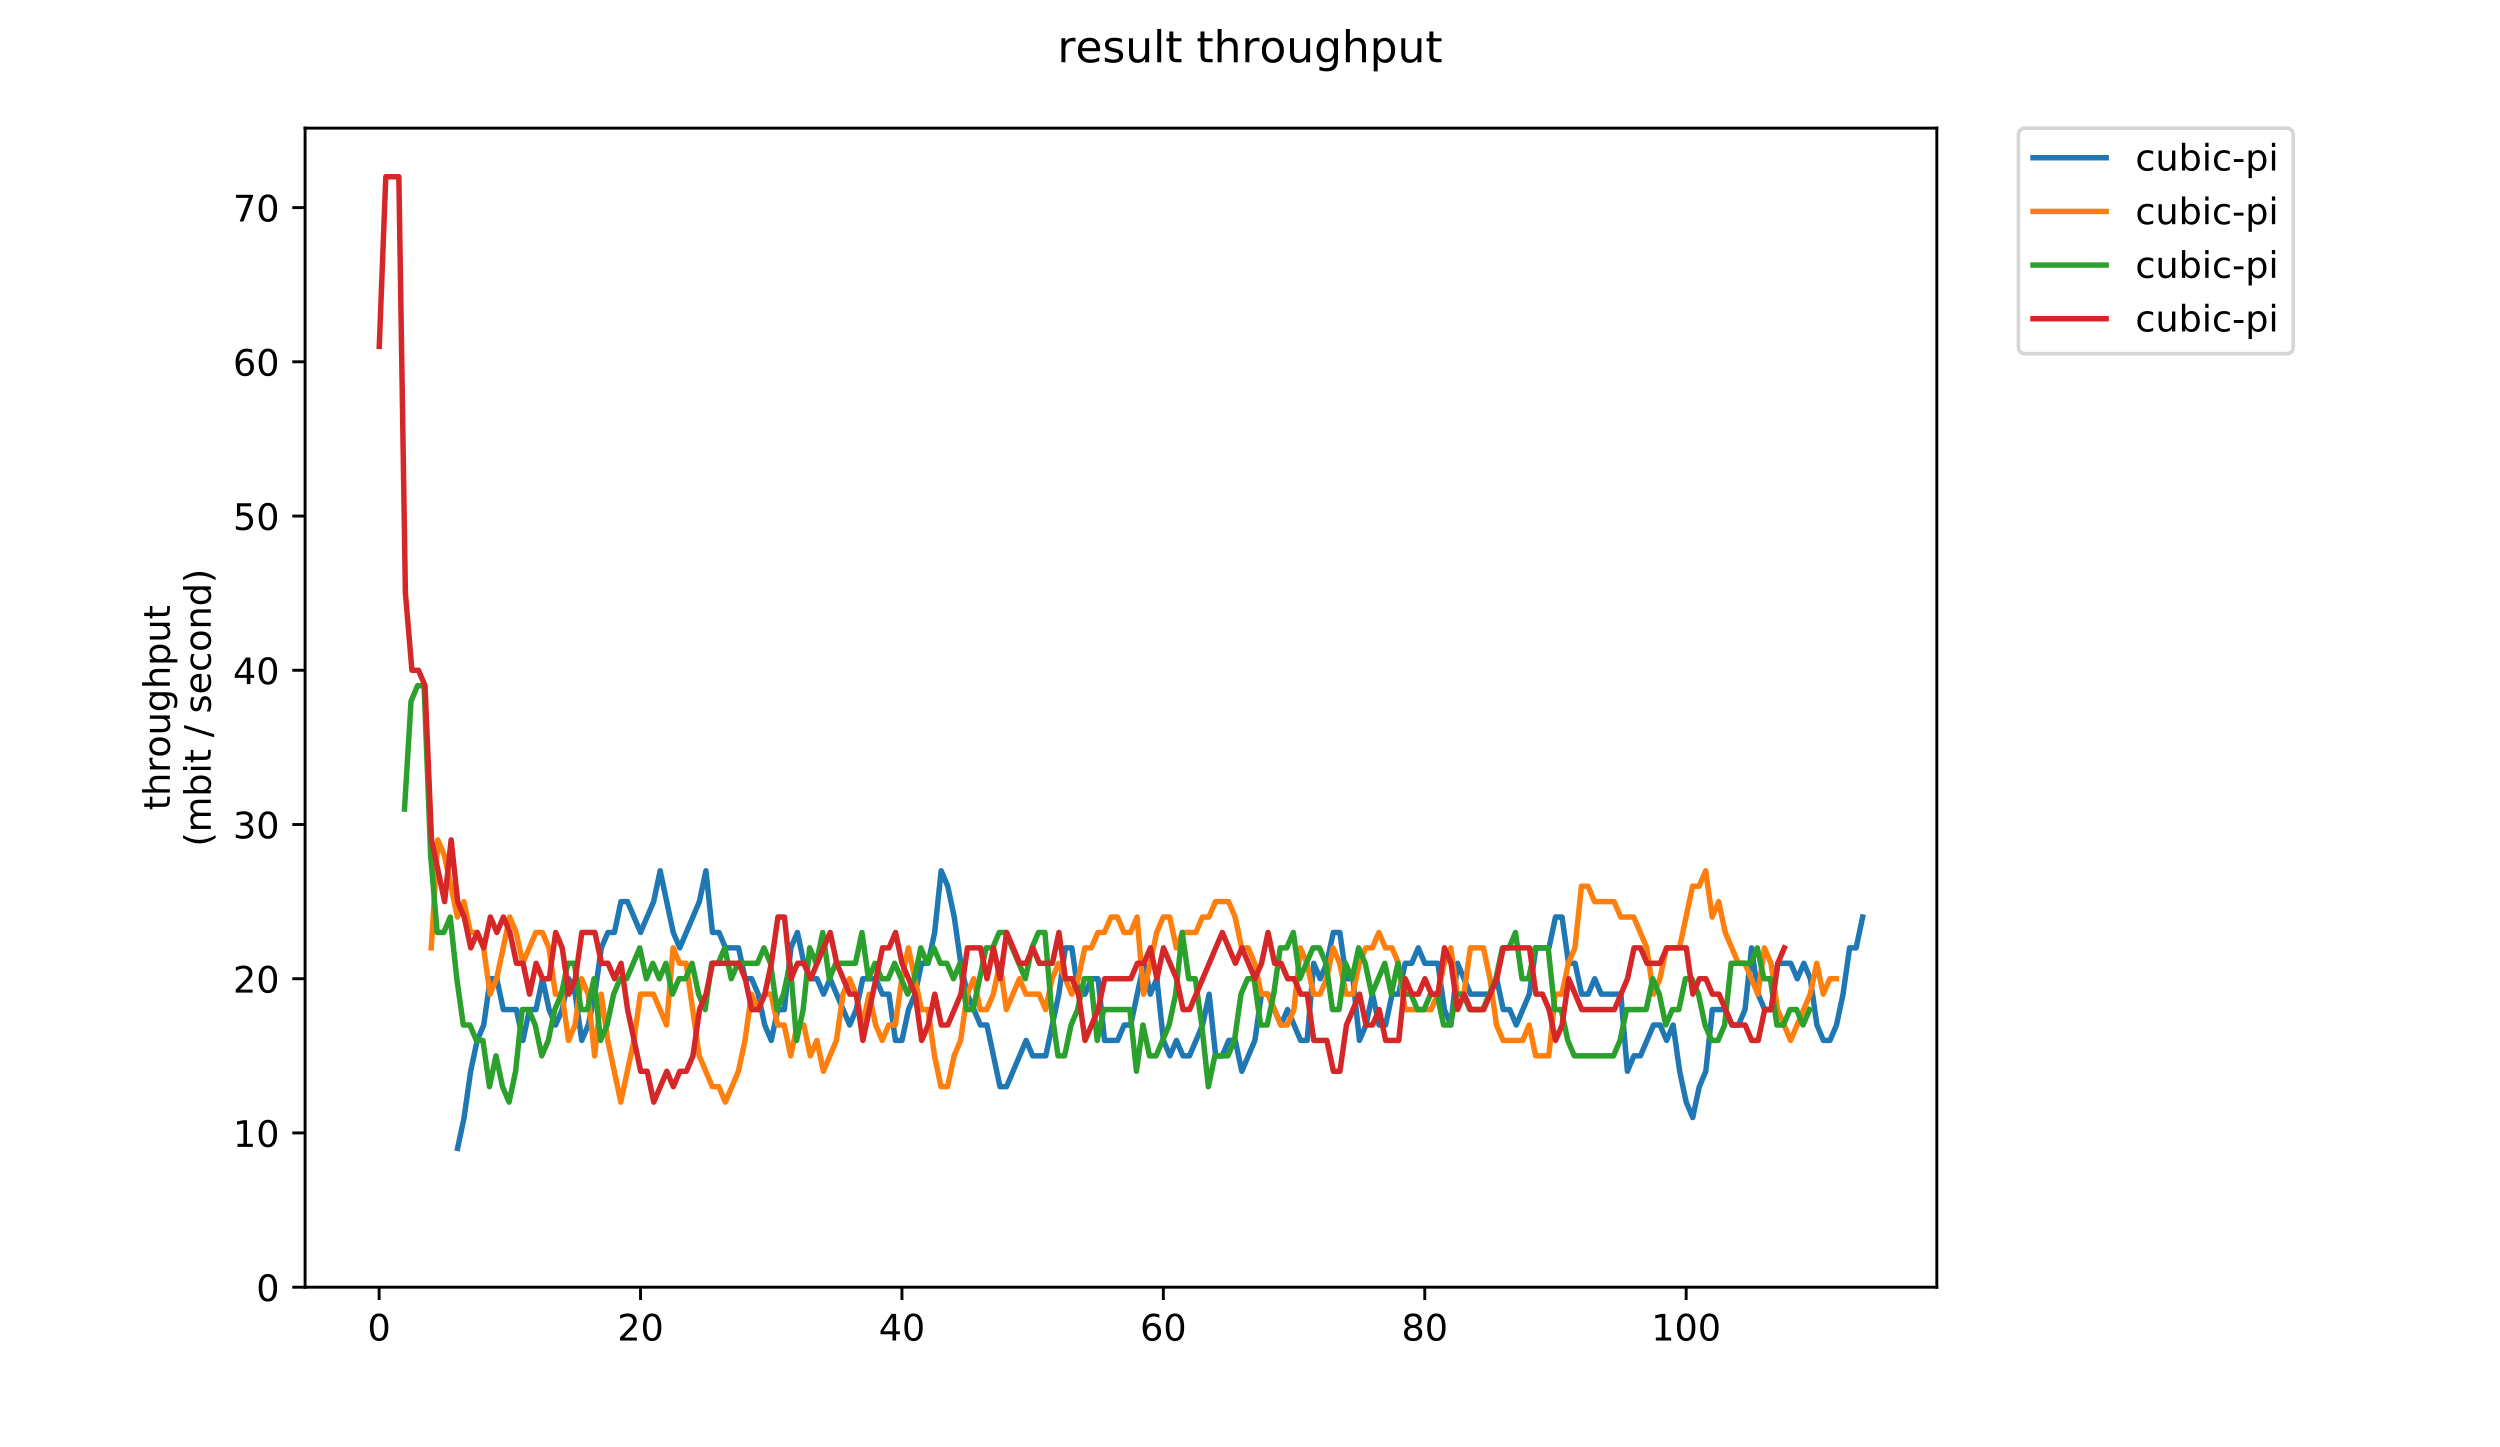 <?xml version="1.0" encoding="utf-8" standalone="no"?>
<!DOCTYPE svg PUBLIC "-//W3C//DTD SVG 1.1//EN"
  "http://www.w3.org/Graphics/SVG/1.1/DTD/svg11.dtd">
<!-- Created with matplotlib (https://matplotlib.org/) -->
<svg height="396pt" version="1.1" viewBox="0 0 684 396" width="684pt" xmlns="http://www.w3.org/2000/svg" xmlns:xlink="http://www.w3.org/1999/xlink">
 <defs>
  <style type="text/css">
*{stroke-linecap:butt;stroke-linejoin:round;}
  </style>
 </defs>
 <g id="figure_1">
  <g id="patch_1">
   <path d="M 0 396 
L 684 396 
L 684 0 
L 0 0 
z
" style="fill:#ffffff;"/>
  </g>
  <g id="axes_1">
   <g id="patch_2">
    <path d="M 83.472 352.174 
L 529.913 352.174 
L 529.913 35.062 
L 83.472 35.062 
z
" style="fill:#ffffff;"/>
   </g>
   <g id="matplotlib.axis_1">
    <g id="xtick_1">
     <g id="line2d_1">
      <defs>
       <path d="M 0 0 
L 0 3.5 
" id="mfd01fc2d17" style="stroke:#000000;stroke-width:0.8;"/>
      </defs>
      <g>
       <use style="stroke:#000000;stroke-width:0.8;" x="103.729" xlink:href="#mfd01fc2d17" y="352.174"/>
      </g>
     </g>
     <g id="text_1">
      <!-- 0 -->
      <defs>
       <path d="M 31.781 66.406 
Q 24.172 66.406 20.328 58.906 
Q 16.5 51.422 16.5 36.375 
Q 16.5 21.391 20.328 13.891 
Q 24.172 6.391 31.781 6.391 
Q 39.453 6.391 43.281 13.891 
Q 47.125 21.391 47.125 36.375 
Q 47.125 51.422 43.281 58.906 
Q 39.453 66.406 31.781 66.406 
z
M 31.781 74.219 
Q 44.047 74.219 50.516 64.516 
Q 56.984 54.828 56.984 36.375 
Q 56.984 17.969 50.516 8.266 
Q 44.047 -1.422 31.781 -1.422 
Q 19.531 -1.422 13.062 8.266 
Q 6.594 17.969 6.594 36.375 
Q 6.594 54.828 13.062 64.516 
Q 19.531 74.219 31.781 74.219 
z
" id="DejaVuSans-48"/>
      </defs>
      <g transform="translate(100.548 366.773)scale(0.1 -0.1)">
       <use xlink:href="#DejaVuSans-48"/>
      </g>
     </g>
    </g>
    <g id="xtick_2">
     <g id="line2d_2">
      <g>
       <use style="stroke:#000000;stroke-width:0.8;" x="175.251" xlink:href="#mfd01fc2d17" y="352.174"/>
      </g>
     </g>
     <g id="text_2">
      <!-- 20 -->
      <defs>
       <path d="M 19.188 8.297 
L 53.609 8.297 
L 53.609 0 
L 7.328 0 
L 7.328 8.297 
Q 12.938 14.109 22.625 23.891 
Q 32.328 33.688 34.812 36.531 
Q 39.547 41.844 41.422 45.531 
Q 43.312 49.219 43.312 52.781 
Q 43.312 58.594 39.234 62.25 
Q 35.156 65.922 28.609 65.922 
Q 23.969 65.922 18.812 64.312 
Q 13.672 62.703 7.812 59.422 
L 7.812 69.391 
Q 13.766 71.781 18.938 73 
Q 24.125 74.219 28.422 74.219 
Q 39.75 74.219 46.484 68.547 
Q 53.219 62.891 53.219 53.422 
Q 53.219 48.922 51.531 44.891 
Q 49.859 40.875 45.406 35.406 
Q 44.188 33.984 37.641 27.219 
Q 31.109 20.453 19.188 8.297 
z
" id="DejaVuSans-50"/>
      </defs>
      <g transform="translate(168.888 366.773)scale(0.1 -0.1)">
       <use xlink:href="#DejaVuSans-50"/>
       <use x="63.623" xlink:href="#DejaVuSans-48"/>
      </g>
     </g>
    </g>
    <g id="xtick_3">
     <g id="line2d_3">
      <g>
       <use style="stroke:#000000;stroke-width:0.8;" x="246.772" xlink:href="#mfd01fc2d17" y="352.174"/>
      </g>
     </g>
     <g id="text_3">
      <!-- 40 -->
      <defs>
       <path d="M 37.797 64.312 
L 12.891 25.391 
L 37.797 25.391 
z
M 35.203 72.906 
L 47.609 72.906 
L 47.609 25.391 
L 58.016 25.391 
L 58.016 17.188 
L 47.609 17.188 
L 47.609 0 
L 37.797 0 
L 37.797 17.188 
L 4.891 17.188 
L 4.891 26.703 
z
" id="DejaVuSans-52"/>
      </defs>
      <g transform="translate(240.41 366.773)scale(0.1 -0.1)">
       <use xlink:href="#DejaVuSans-52"/>
       <use x="63.623" xlink:href="#DejaVuSans-48"/>
      </g>
     </g>
    </g>
    <g id="xtick_4">
     <g id="line2d_4">
      <g>
       <use style="stroke:#000000;stroke-width:0.8;" x="318.293" xlink:href="#mfd01fc2d17" y="352.174"/>
      </g>
     </g>
     <g id="text_4">
      <!-- 60 -->
      <defs>
       <path d="M 33.016 40.375 
Q 26.375 40.375 22.484 35.828 
Q 18.609 31.297 18.609 23.391 
Q 18.609 15.531 22.484 10.953 
Q 26.375 6.391 33.016 6.391 
Q 39.656 6.391 43.531 10.953 
Q 47.406 15.531 47.406 23.391 
Q 47.406 31.297 43.531 35.828 
Q 39.656 40.375 33.016 40.375 
z
M 52.594 71.297 
L 52.594 62.312 
Q 48.875 64.062 45.094 64.984 
Q 41.312 65.922 37.594 65.922 
Q 27.828 65.922 22.672 59.328 
Q 17.531 52.734 16.797 39.406 
Q 19.672 43.656 24.016 45.922 
Q 28.375 48.188 33.594 48.188 
Q 44.578 48.188 50.953 41.516 
Q 57.328 34.859 57.328 23.391 
Q 57.328 12.156 50.688 5.359 
Q 44.047 -1.422 33.016 -1.422 
Q 20.359 -1.422 13.672 8.266 
Q 6.984 17.969 6.984 36.375 
Q 6.984 53.656 15.188 63.938 
Q 23.391 74.219 37.203 74.219 
Q 40.922 74.219 44.703 73.484 
Q 48.484 72.75 52.594 71.297 
z
" id="DejaVuSans-54"/>
      </defs>
      <g transform="translate(311.931 366.773)scale(0.1 -0.1)">
       <use xlink:href="#DejaVuSans-54"/>
       <use x="63.623" xlink:href="#DejaVuSans-48"/>
      </g>
     </g>
    </g>
    <g id="xtick_5">
     <g id="line2d_5">
      <g>
       <use style="stroke:#000000;stroke-width:0.8;" x="389.815" xlink:href="#mfd01fc2d17" y="352.174"/>
      </g>
     </g>
     <g id="text_5">
      <!-- 80 -->
      <defs>
       <path d="M 31.781 34.625 
Q 24.75 34.625 20.719 30.859 
Q 16.703 27.094 16.703 20.516 
Q 16.703 13.922 20.719 10.156 
Q 24.75 6.391 31.781 6.391 
Q 38.812 6.391 42.859 10.172 
Q 46.922 13.969 46.922 20.516 
Q 46.922 27.094 42.891 30.859 
Q 38.875 34.625 31.781 34.625 
z
M 21.922 38.812 
Q 15.578 40.375 12.031 44.719 
Q 8.5 49.078 8.5 55.328 
Q 8.5 64.062 14.719 69.141 
Q 20.953 74.219 31.781 74.219 
Q 42.672 74.219 48.875 69.141 
Q 55.078 64.062 55.078 55.328 
Q 55.078 49.078 51.531 44.719 
Q 48 40.375 41.703 38.812 
Q 48.828 37.156 52.797 32.312 
Q 56.781 27.484 56.781 20.516 
Q 56.781 9.906 50.312 4.234 
Q 43.844 -1.422 31.781 -1.422 
Q 19.734 -1.422 13.25 4.234 
Q 6.781 9.906 6.781 20.516 
Q 6.781 27.484 10.781 32.312 
Q 14.797 37.156 21.922 38.812 
z
M 18.312 54.391 
Q 18.312 48.734 21.844 45.562 
Q 25.391 42.391 31.781 42.391 
Q 38.141 42.391 41.719 45.562 
Q 45.312 48.734 45.312 54.391 
Q 45.312 60.062 41.719 63.234 
Q 38.141 66.406 31.781 66.406 
Q 25.391 66.406 21.844 63.234 
Q 18.312 60.062 18.312 54.391 
z
" id="DejaVuSans-56"/>
      </defs>
      <g transform="translate(383.452 366.773)scale(0.1 -0.1)">
       <use xlink:href="#DejaVuSans-56"/>
       <use x="63.623" xlink:href="#DejaVuSans-48"/>
      </g>
     </g>
    </g>
    <g id="xtick_6">
     <g id="line2d_6">
      <g>
       <use style="stroke:#000000;stroke-width:0.8;" x="461.336" xlink:href="#mfd01fc2d17" y="352.174"/>
      </g>
     </g>
     <g id="text_6">
      <!-- 100 -->
      <defs>
       <path d="M 12.406 8.297 
L 28.516 8.297 
L 28.516 63.922 
L 10.984 60.406 
L 10.984 69.391 
L 28.422 72.906 
L 38.281 72.906 
L 38.281 8.297 
L 54.391 8.297 
L 54.391 0 
L 12.406 0 
z
" id="DejaVuSans-49"/>
      </defs>
      <g transform="translate(451.792 366.773)scale(0.1 -0.1)">
       <use xlink:href="#DejaVuSans-49"/>
       <use x="63.623" xlink:href="#DejaVuSans-48"/>
       <use x="127.246" xlink:href="#DejaVuSans-48"/>
      </g>
     </g>
    </g>
   </g>
   <g id="matplotlib.axis_2">
    <g id="ytick_1">
     <g id="line2d_7">
      <defs>
       <path d="M 0 0 
L -3.5 0 
" id="mf6d70a4dac" style="stroke:#000000;stroke-width:0.8;"/>
      </defs>
      <g>
       <use style="stroke:#000000;stroke-width:0.8;" x="83.472" xlink:href="#mf6d70a4dac" y="352.174"/>
      </g>
     </g>
     <g id="text_7">
      <!-- 0 -->
      <g transform="translate(70.11 355.973)scale(0.1 -0.1)">
       <use xlink:href="#DejaVuSans-48"/>
      </g>
     </g>
    </g>
    <g id="ytick_2">
     <g id="line2d_8">
      <g>
       <use style="stroke:#000000;stroke-width:0.8;" x="83.472" xlink:href="#mf6d70a4dac" y="309.977"/>
      </g>
     </g>
     <g id="text_8">
      <!-- 10 -->
      <g transform="translate(63.747 313.776)scale(0.1 -0.1)">
       <use xlink:href="#DejaVuSans-49"/>
       <use x="63.623" xlink:href="#DejaVuSans-48"/>
      </g>
     </g>
    </g>
    <g id="ytick_3">
     <g id="line2d_9">
      <g>
       <use style="stroke:#000000;stroke-width:0.8;" x="83.472" xlink:href="#mf6d70a4dac" y="267.78"/>
      </g>
     </g>
     <g id="text_9">
      <!-- 20 -->
      <g transform="translate(63.747 271.579)scale(0.1 -0.1)">
       <use xlink:href="#DejaVuSans-50"/>
       <use x="63.623" xlink:href="#DejaVuSans-48"/>
      </g>
     </g>
    </g>
    <g id="ytick_4">
     <g id="line2d_10">
      <g>
       <use style="stroke:#000000;stroke-width:0.8;" x="83.472" xlink:href="#mf6d70a4dac" y="225.583"/>
      </g>
     </g>
     <g id="text_10">
      <!-- 30 -->
      <defs>
       <path d="M 40.578 39.312 
Q 47.656 37.797 51.625 33 
Q 55.609 28.219 55.609 21.188 
Q 55.609 10.406 48.188 4.484 
Q 40.766 -1.422 27.094 -1.422 
Q 22.516 -1.422 17.656 -0.516 
Q 12.797 0.391 7.625 2.203 
L 7.625 11.719 
Q 11.719 9.328 16.594 8.109 
Q 21.484 6.891 26.812 6.891 
Q 36.078 6.891 40.938 10.547 
Q 45.797 14.203 45.797 21.188 
Q 45.797 27.641 41.281 31.266 
Q 36.766 34.906 28.719 34.906 
L 20.219 34.906 
L 20.219 43.016 
L 29.109 43.016 
Q 36.375 43.016 40.234 45.922 
Q 44.094 48.828 44.094 54.297 
Q 44.094 59.906 40.109 62.906 
Q 36.141 65.922 28.719 65.922 
Q 24.656 65.922 20.016 65.031 
Q 15.375 64.156 9.812 62.312 
L 9.812 71.094 
Q 15.438 72.656 20.344 73.438 
Q 25.25 74.219 29.594 74.219 
Q 40.828 74.219 47.359 69.109 
Q 53.906 64.016 53.906 55.328 
Q 53.906 49.266 50.438 45.094 
Q 46.969 40.922 40.578 39.312 
z
" id="DejaVuSans-51"/>
      </defs>
      <g transform="translate(63.747 229.382)scale(0.1 -0.1)">
       <use xlink:href="#DejaVuSans-51"/>
       <use x="63.623" xlink:href="#DejaVuSans-48"/>
      </g>
     </g>
    </g>
    <g id="ytick_5">
     <g id="line2d_11">
      <g>
       <use style="stroke:#000000;stroke-width:0.8;" x="83.472" xlink:href="#mf6d70a4dac" y="183.386"/>
      </g>
     </g>
     <g id="text_11">
      <!-- 40 -->
      <g transform="translate(63.747 187.185)scale(0.1 -0.1)">
       <use xlink:href="#DejaVuSans-52"/>
       <use x="63.623" xlink:href="#DejaVuSans-48"/>
      </g>
     </g>
    </g>
    <g id="ytick_6">
     <g id="line2d_12">
      <g>
       <use style="stroke:#000000;stroke-width:0.8;" x="83.472" xlink:href="#mf6d70a4dac" y="141.188"/>
      </g>
     </g>
     <g id="text_12">
      <!-- 50 -->
      <defs>
       <path d="M 10.797 72.906 
L 49.516 72.906 
L 49.516 64.594 
L 19.828 64.594 
L 19.828 46.734 
Q 21.969 47.469 24.109 47.828 
Q 26.266 48.188 28.422 48.188 
Q 40.625 48.188 47.75 41.5 
Q 54.891 34.812 54.891 23.391 
Q 54.891 11.625 47.562 5.094 
Q 40.234 -1.422 26.906 -1.422 
Q 22.312 -1.422 17.547 -0.641 
Q 12.797 0.141 7.719 1.703 
L 7.719 11.625 
Q 12.109 9.234 16.797 8.062 
Q 21.484 6.891 26.703 6.891 
Q 35.156 6.891 40.078 11.328 
Q 45.016 15.766 45.016 23.391 
Q 45.016 31 40.078 35.438 
Q 35.156 39.891 26.703 39.891 
Q 22.75 39.891 18.812 39.016 
Q 14.891 38.141 10.797 36.281 
z
" id="DejaVuSans-53"/>
      </defs>
      <g transform="translate(63.747 144.988)scale(0.1 -0.1)">
       <use xlink:href="#DejaVuSans-53"/>
       <use x="63.623" xlink:href="#DejaVuSans-48"/>
      </g>
     </g>
    </g>
    <g id="ytick_7">
     <g id="line2d_13">
      <g>
       <use style="stroke:#000000;stroke-width:0.8;" x="83.472" xlink:href="#mf6d70a4dac" y="98.991"/>
      </g>
     </g>
     <g id="text_13">
      <!-- 60 -->
      <g transform="translate(63.747 102.79)scale(0.1 -0.1)">
       <use xlink:href="#DejaVuSans-54"/>
       <use x="63.623" xlink:href="#DejaVuSans-48"/>
      </g>
     </g>
    </g>
    <g id="ytick_8">
     <g id="line2d_14">
      <g>
       <use style="stroke:#000000;stroke-width:0.8;" x="83.472" xlink:href="#mf6d70a4dac" y="56.794"/>
      </g>
     </g>
     <g id="text_14">
      <!-- 70 -->
      <defs>
       <path d="M 8.203 72.906 
L 55.078 72.906 
L 55.078 68.703 
L 28.609 0 
L 18.312 0 
L 43.219 64.594 
L 8.203 64.594 
z
" id="DejaVuSans-55"/>
      </defs>
      <g transform="translate(63.747 60.593)scale(0.1 -0.1)">
       <use xlink:href="#DejaVuSans-55"/>
       <use x="63.623" xlink:href="#DejaVuSans-48"/>
      </g>
     </g>
    </g>
    <g id="text_15">
     <!-- throughput -->
     <defs>
      <path d="M 18.312 70.219 
L 18.312 54.688 
L 36.812 54.688 
L 36.812 47.703 
L 18.312 47.703 
L 18.312 18.016 
Q 18.312 11.328 20.141 9.422 
Q 21.969 7.516 27.594 7.516 
L 36.812 7.516 
L 36.812 0 
L 27.594 0 
Q 17.188 0 13.234 3.875 
Q 9.281 7.766 9.281 18.016 
L 9.281 47.703 
L 2.688 47.703 
L 2.688 54.688 
L 9.281 54.688 
L 9.281 70.219 
z
" id="DejaVuSans-116"/>
      <path d="M 54.891 33.016 
L 54.891 0 
L 45.906 0 
L 45.906 32.719 
Q 45.906 40.484 42.875 44.328 
Q 39.844 48.188 33.797 48.188 
Q 26.516 48.188 22.312 43.547 
Q 18.109 38.922 18.109 30.906 
L 18.109 0 
L 9.078 0 
L 9.078 75.984 
L 18.109 75.984 
L 18.109 46.188 
Q 21.344 51.125 25.703 53.562 
Q 30.078 56 35.797 56 
Q 45.219 56 50.047 50.172 
Q 54.891 44.344 54.891 33.016 
z
" id="DejaVuSans-104"/>
      <path d="M 41.109 46.297 
Q 39.594 47.172 37.812 47.578 
Q 36.031 48 33.891 48 
Q 26.266 48 22.188 43.047 
Q 18.109 38.094 18.109 28.812 
L 18.109 0 
L 9.078 0 
L 9.078 54.688 
L 18.109 54.688 
L 18.109 46.188 
Q 20.953 51.172 25.484 53.578 
Q 30.031 56 36.531 56 
Q 37.453 56 38.578 55.875 
Q 39.703 55.766 41.062 55.516 
z
" id="DejaVuSans-114"/>
      <path d="M 30.609 48.391 
Q 23.391 48.391 19.188 42.75 
Q 14.984 37.109 14.984 27.297 
Q 14.984 17.484 19.156 11.844 
Q 23.344 6.203 30.609 6.203 
Q 37.797 6.203 41.984 11.859 
Q 46.188 17.531 46.188 27.297 
Q 46.188 37.016 41.984 42.703 
Q 37.797 48.391 30.609 48.391 
z
M 30.609 56 
Q 42.328 56 49.016 48.375 
Q 55.719 40.766 55.719 27.297 
Q 55.719 13.875 49.016 6.219 
Q 42.328 -1.422 30.609 -1.422 
Q 18.844 -1.422 12.172 6.219 
Q 5.516 13.875 5.516 27.297 
Q 5.516 40.766 12.172 48.375 
Q 18.844 56 30.609 56 
z
" id="DejaVuSans-111"/>
      <path d="M 8.5 21.578 
L 8.5 54.688 
L 17.484 54.688 
L 17.484 21.922 
Q 17.484 14.156 20.5 10.266 
Q 23.531 6.391 29.594 6.391 
Q 36.859 6.391 41.078 11.031 
Q 45.312 15.672 45.312 23.688 
L 45.312 54.688 
L 54.297 54.688 
L 54.297 0 
L 45.312 0 
L 45.312 8.406 
Q 42.047 3.422 37.719 1 
Q 33.406 -1.422 27.688 -1.422 
Q 18.266 -1.422 13.375 4.438 
Q 8.5 10.297 8.5 21.578 
z
M 31.109 56 
z
" id="DejaVuSans-117"/>
      <path d="M 45.406 27.984 
Q 45.406 37.75 41.375 43.109 
Q 37.359 48.484 30.078 48.484 
Q 22.859 48.484 18.828 43.109 
Q 14.797 37.75 14.797 27.984 
Q 14.797 18.266 18.828 12.891 
Q 22.859 7.516 30.078 7.516 
Q 37.359 7.516 41.375 12.891 
Q 45.406 18.266 45.406 27.984 
z
M 54.391 6.781 
Q 54.391 -7.172 48.188 -13.984 
Q 42 -20.797 29.203 -20.797 
Q 24.469 -20.797 20.266 -20.094 
Q 16.062 -19.391 12.109 -17.922 
L 12.109 -9.188 
Q 16.062 -11.328 19.922 -12.344 
Q 23.781 -13.375 27.781 -13.375 
Q 36.625 -13.375 41.016 -8.766 
Q 45.406 -4.156 45.406 5.172 
L 45.406 9.625 
Q 42.625 4.781 38.281 2.391 
Q 33.938 0 27.875 0 
Q 17.828 0 11.672 7.656 
Q 5.516 15.328 5.516 27.984 
Q 5.516 40.672 11.672 48.328 
Q 17.828 56 27.875 56 
Q 33.938 56 38.281 53.609 
Q 42.625 51.219 45.406 46.391 
L 45.406 54.688 
L 54.391 54.688 
z
" id="DejaVuSans-103"/>
      <path d="M 18.109 8.203 
L 18.109 -20.797 
L 9.078 -20.797 
L 9.078 54.688 
L 18.109 54.688 
L 18.109 46.391 
Q 20.953 51.266 25.266 53.625 
Q 29.594 56 35.594 56 
Q 45.562 56 51.781 48.094 
Q 58.016 40.188 58.016 27.297 
Q 58.016 14.406 51.781 6.484 
Q 45.562 -1.422 35.594 -1.422 
Q 29.594 -1.422 25.266 0.953 
Q 20.953 3.328 18.109 8.203 
z
M 48.688 27.297 
Q 48.688 37.203 44.609 42.844 
Q 40.531 48.484 33.406 48.484 
Q 26.266 48.484 22.188 42.844 
Q 18.109 37.203 18.109 27.297 
Q 18.109 17.391 22.188 11.75 
Q 26.266 6.109 33.406 6.109 
Q 40.531 6.109 44.609 11.75 
Q 48.688 17.391 48.688 27.297 
z
" id="DejaVuSans-112"/>
     </defs>
     <g transform="translate(46.47 221.675)rotate(-90)scale(0.1 -0.1)">
      <use xlink:href="#DejaVuSans-116"/>
      <use x="39.209" xlink:href="#DejaVuSans-104"/>
      <use x="102.588" xlink:href="#DejaVuSans-114"/>
      <use x="143.67" xlink:href="#DejaVuSans-111"/>
      <use x="204.852" xlink:href="#DejaVuSans-117"/>
      <use x="268.23" xlink:href="#DejaVuSans-103"/>
      <use x="331.707" xlink:href="#DejaVuSans-104"/>
      <use x="395.086" xlink:href="#DejaVuSans-112"/>
      <use x="458.562" xlink:href="#DejaVuSans-117"/>
      <use x="521.941" xlink:href="#DejaVuSans-116"/>
     </g>
     <!-- (mbit / second) -->
     <defs>
      <path d="M 31 75.875 
Q 24.469 64.656 21.281 53.656 
Q 18.109 42.672 18.109 31.391 
Q 18.109 20.125 21.312 9.062 
Q 24.516 -2 31 -13.188 
L 23.188 -13.188 
Q 15.875 -1.703 12.234 9.375 
Q 8.594 20.453 8.594 31.391 
Q 8.594 42.281 12.203 53.312 
Q 15.828 64.359 23.188 75.875 
z
" id="DejaVuSans-40"/>
      <path d="M 52 44.188 
Q 55.375 50.25 60.062 53.125 
Q 64.75 56 71.094 56 
Q 79.641 56 84.281 50.016 
Q 88.922 44.047 88.922 33.016 
L 88.922 0 
L 79.891 0 
L 79.891 32.719 
Q 79.891 40.578 77.094 44.375 
Q 74.312 48.188 68.609 48.188 
Q 61.625 48.188 57.562 43.547 
Q 53.516 38.922 53.516 30.906 
L 53.516 0 
L 44.484 0 
L 44.484 32.719 
Q 44.484 40.625 41.703 44.406 
Q 38.922 48.188 33.109 48.188 
Q 26.219 48.188 22.156 43.531 
Q 18.109 38.875 18.109 30.906 
L 18.109 0 
L 9.078 0 
L 9.078 54.688 
L 18.109 54.688 
L 18.109 46.188 
Q 21.188 51.219 25.484 53.609 
Q 29.781 56 35.688 56 
Q 41.656 56 45.828 52.969 
Q 50 49.953 52 44.188 
z
" id="DejaVuSans-109"/>
      <path d="M 48.688 27.297 
Q 48.688 37.203 44.609 42.844 
Q 40.531 48.484 33.406 48.484 
Q 26.266 48.484 22.188 42.844 
Q 18.109 37.203 18.109 27.297 
Q 18.109 17.391 22.188 11.75 
Q 26.266 6.109 33.406 6.109 
Q 40.531 6.109 44.609 11.75 
Q 48.688 17.391 48.688 27.297 
z
M 18.109 46.391 
Q 20.953 51.266 25.266 53.625 
Q 29.594 56 35.594 56 
Q 45.562 56 51.781 48.094 
Q 58.016 40.188 58.016 27.297 
Q 58.016 14.406 51.781 6.484 
Q 45.562 -1.422 35.594 -1.422 
Q 29.594 -1.422 25.266 0.953 
Q 20.953 3.328 18.109 8.203 
L 18.109 0 
L 9.078 0 
L 9.078 75.984 
L 18.109 75.984 
z
" id="DejaVuSans-98"/>
      <path d="M 9.422 54.688 
L 18.406 54.688 
L 18.406 0 
L 9.422 0 
z
M 9.422 75.984 
L 18.406 75.984 
L 18.406 64.594 
L 9.422 64.594 
z
" id="DejaVuSans-105"/>
      <path id="DejaVuSans-32"/>
      <path d="M 25.391 72.906 
L 33.688 72.906 
L 8.297 -9.281 
L 0 -9.281 
z
" id="DejaVuSans-47"/>
      <path d="M 44.281 53.078 
L 44.281 44.578 
Q 40.484 46.531 36.375 47.5 
Q 32.281 48.484 27.875 48.484 
Q 21.188 48.484 17.844 46.438 
Q 14.5 44.391 14.5 40.281 
Q 14.5 37.156 16.891 35.375 
Q 19.281 33.594 26.516 31.984 
L 29.594 31.297 
Q 39.156 29.25 43.188 25.516 
Q 47.219 21.781 47.219 15.094 
Q 47.219 7.469 41.188 3.016 
Q 35.156 -1.422 24.609 -1.422 
Q 20.219 -1.422 15.453 -0.562 
Q 10.688 0.297 5.422 2 
L 5.422 11.281 
Q 10.406 8.688 15.234 7.391 
Q 20.062 6.109 24.812 6.109 
Q 31.156 6.109 34.562 8.281 
Q 37.984 10.453 37.984 14.406 
Q 37.984 18.062 35.516 20.016 
Q 33.062 21.969 24.703 23.781 
L 21.578 24.516 
Q 13.234 26.266 9.516 29.906 
Q 5.812 33.547 5.812 39.891 
Q 5.812 47.609 11.281 51.797 
Q 16.75 56 26.812 56 
Q 31.781 56 36.172 55.266 
Q 40.578 54.547 44.281 53.078 
z
" id="DejaVuSans-115"/>
      <path d="M 56.203 29.594 
L 56.203 25.203 
L 14.891 25.203 
Q 15.484 15.922 20.484 11.062 
Q 25.484 6.203 34.422 6.203 
Q 39.594 6.203 44.453 7.469 
Q 49.312 8.734 54.109 11.281 
L 54.109 2.781 
Q 49.266 0.734 44.188 -0.344 
Q 39.109 -1.422 33.891 -1.422 
Q 20.797 -1.422 13.156 6.188 
Q 5.516 13.812 5.516 26.812 
Q 5.516 40.234 12.766 48.109 
Q 20.016 56 32.328 56 
Q 43.359 56 49.781 48.891 
Q 56.203 41.797 56.203 29.594 
z
M 47.219 32.234 
Q 47.125 39.594 43.094 43.984 
Q 39.062 48.391 32.422 48.391 
Q 24.906 48.391 20.391 44.141 
Q 15.875 39.891 15.188 32.172 
z
" id="DejaVuSans-101"/>
      <path d="M 48.781 52.594 
L 48.781 44.188 
Q 44.969 46.297 41.141 47.344 
Q 37.312 48.391 33.406 48.391 
Q 24.656 48.391 19.812 42.844 
Q 14.984 37.312 14.984 27.297 
Q 14.984 17.281 19.812 11.734 
Q 24.656 6.203 33.406 6.203 
Q 37.312 6.203 41.141 7.25 
Q 44.969 8.297 48.781 10.406 
L 48.781 2.094 
Q 45.016 0.344 40.984 -0.531 
Q 36.969 -1.422 32.422 -1.422 
Q 20.062 -1.422 12.781 6.344 
Q 5.516 14.109 5.516 27.297 
Q 5.516 40.672 12.859 48.328 
Q 20.219 56 33.016 56 
Q 37.156 56 41.109 55.141 
Q 45.062 54.297 48.781 52.594 
z
" id="DejaVuSans-99"/>
      <path d="M 54.891 33.016 
L 54.891 0 
L 45.906 0 
L 45.906 32.719 
Q 45.906 40.484 42.875 44.328 
Q 39.844 48.188 33.797 48.188 
Q 26.516 48.188 22.312 43.547 
Q 18.109 38.922 18.109 30.906 
L 18.109 0 
L 9.078 0 
L 9.078 54.688 
L 18.109 54.688 
L 18.109 46.188 
Q 21.344 51.125 25.703 53.562 
Q 30.078 56 35.797 56 
Q 45.219 56 50.047 50.172 
Q 54.891 44.344 54.891 33.016 
z
" id="DejaVuSans-110"/>
      <path d="M 45.406 46.391 
L 45.406 75.984 
L 54.391 75.984 
L 54.391 0 
L 45.406 0 
L 45.406 8.203 
Q 42.578 3.328 38.25 0.953 
Q 33.938 -1.422 27.875 -1.422 
Q 17.969 -1.422 11.734 6.484 
Q 5.516 14.406 5.516 27.297 
Q 5.516 40.188 11.734 48.094 
Q 17.969 56 27.875 56 
Q 33.938 56 38.25 53.625 
Q 42.578 51.266 45.406 46.391 
z
M 14.797 27.297 
Q 14.797 17.391 18.875 11.75 
Q 22.953 6.109 30.078 6.109 
Q 37.203 6.109 41.297 11.75 
Q 45.406 17.391 45.406 27.297 
Q 45.406 37.203 41.297 42.844 
Q 37.203 48.484 30.078 48.484 
Q 22.953 48.484 18.875 42.844 
Q 14.797 37.203 14.797 27.297 
z
" id="DejaVuSans-100"/>
      <path d="M 8.016 75.875 
L 15.828 75.875 
Q 23.141 64.359 26.781 53.312 
Q 30.422 42.281 30.422 31.391 
Q 30.422 20.453 26.781 9.375 
Q 23.141 -1.703 15.828 -13.188 
L 8.016 -13.188 
Q 14.5 -2 17.703 9.062 
Q 20.906 20.125 20.906 31.391 
Q 20.906 42.672 17.703 53.656 
Q 14.5 64.656 8.016 75.875 
z
" id="DejaVuSans-41"/>
     </defs>
     <g transform="translate(57.668 231.609)rotate(-90)scale(0.1 -0.1)">
      <use xlink:href="#DejaVuSans-40"/>
      <use x="39.014" xlink:href="#DejaVuSans-109"/>
      <use x="136.426" xlink:href="#DejaVuSans-98"/>
      <use x="199.902" xlink:href="#DejaVuSans-105"/>
      <use x="227.686" xlink:href="#DejaVuSans-116"/>
      <use x="266.895" xlink:href="#DejaVuSans-32"/>
      <use x="298.682" xlink:href="#DejaVuSans-47"/>
      <use x="332.373" xlink:href="#DejaVuSans-32"/>
      <use x="364.16" xlink:href="#DejaVuSans-115"/>
      <use x="416.26" xlink:href="#DejaVuSans-101"/>
      <use x="477.783" xlink:href="#DejaVuSans-99"/>
      <use x="532.764" xlink:href="#DejaVuSans-111"/>
      <use x="593.945" xlink:href="#DejaVuSans-110"/>
      <use x="657.324" xlink:href="#DejaVuSans-100"/>
      <use x="720.801" xlink:href="#DejaVuSans-41"/>
     </g>
    </g>
   </g>
   <g id="line2d_15">
    <path clip-path="url(#p6a6733818e)" d="M 125.193 314.197 
L 126.981 305.757 
L 128.769 293.098 
L 130.557 284.659 
L 132.345 280.439 
L 134.133 267.78 
L 135.921 267.78 
L 137.709 276.219 
L 141.285 276.219 
L 143.073 284.659 
L 144.861 276.219 
L 146.649 276.219 
L 148.437 267.78 
L 150.225 276.219 
L 152.013 280.439 
L 153.801 276.219 
L 155.589 267.78 
L 157.378 272 
L 159.166 284.659 
L 160.954 280.439 
L 162.742 272 
L 164.53 259.34 
L 166.318 255.121 
L 168.106 255.121 
L 169.894 246.681 
L 171.682 246.681 
L 175.258 255.121 
L 178.834 246.681 
L 180.622 238.242 
L 184.198 255.121 
L 185.986 259.34 
L 191.35 246.681 
L 193.138 238.242 
L 194.926 255.121 
L 196.714 255.121 
L 198.502 259.34 
L 202.078 259.34 
L 203.866 267.78 
L 205.654 267.78 
L 207.442 272 
L 209.23 280.439 
L 211.019 284.659 
L 212.807 276.219 
L 214.595 276.219 
L 216.383 259.34 
L 218.171 255.121 
L 219.959 263.56 
L 221.747 267.78 
L 223.535 267.78 
L 225.323 272 
L 227.111 267.78 
L 232.475 280.439 
L 234.263 276.219 
L 236.051 267.78 
L 239.627 267.78 
L 241.415 272 
L 243.203 272 
L 244.991 284.659 
L 246.779 284.659 
L 248.567 276.219 
L 250.355 272 
L 252.143 263.56 
L 253.931 263.56 
L 255.719 255.121 
L 257.507 238.242 
L 259.295 242.462 
L 261.083 250.901 
L 262.872 263.56 
L 264.66 272 
L 268.236 280.439 
L 270.024 280.439 
L 273.6 297.318 
L 275.388 297.318 
L 280.752 284.659 
L 282.54 288.878 
L 286.116 288.878 
L 289.692 272 
L 291.48 259.34 
L 293.268 259.34 
L 295.056 272 
L 296.844 272 
L 298.632 267.78 
L 300.42 267.78 
L 302.208 284.659 
L 305.784 284.659 
L 307.572 280.439 
L 309.36 280.439 
L 312.936 263.56 
L 314.725 272 
L 316.513 267.78 
L 318.301 284.659 
L 320.089 288.878 
L 321.877 284.659 
L 323.665 288.878 
L 325.453 288.878 
L 329.029 280.439 
L 330.817 272 
L 332.605 288.878 
L 334.393 288.878 
L 336.181 284.659 
L 337.969 284.659 
L 339.757 293.098 
L 343.333 284.659 
L 345.121 272 
L 346.909 272 
L 350.485 280.439 
L 352.273 276.219 
L 355.849 284.659 
L 357.637 284.659 
L 359.425 263.56 
L 361.213 267.78 
L 363.001 263.56 
L 364.789 255.121 
L 366.577 255.121 
L 368.366 267.78 
L 370.154 267.78 
L 371.942 284.659 
L 373.73 280.439 
L 375.518 272 
L 377.306 280.439 
L 379.094 280.439 
L 380.882 272 
L 382.67 272 
L 384.458 263.56 
L 386.246 263.56 
L 388.034 259.34 
L 389.822 263.56 
L 393.398 263.56 
L 395.186 276.219 
L 396.974 280.439 
L 398.762 263.56 
L 402.338 272 
L 407.702 272 
L 409.49 267.78 
L 411.278 276.219 
L 413.066 276.219 
L 414.854 280.439 
L 418.43 272 
L 420.219 259.34 
L 423.795 259.34 
L 425.583 250.901 
L 427.371 250.901 
L 429.159 263.56 
L 430.947 263.56 
L 432.735 272 
L 434.523 272 
L 436.311 267.78 
L 438.099 272 
L 443.463 272 
L 445.251 293.098 
L 447.039 288.878 
L 448.827 288.878 
L 452.403 280.439 
L 454.191 280.439 
L 455.979 284.659 
L 457.767 280.439 
L 459.555 293.098 
L 461.343 301.538 
L 463.131 305.757 
L 464.919 297.318 
L 466.707 293.098 
L 468.495 276.219 
L 472.071 276.219 
L 473.86 280.439 
L 475.648 280.439 
L 477.436 276.219 
L 479.224 259.34 
L 481.012 272 
L 482.8 276.219 
L 484.588 276.219 
L 486.376 263.56 
L 489.952 263.56 
L 491.74 267.78 
L 493.528 263.56 
L 495.316 267.78 
L 497.104 280.439 
L 498.892 284.659 
L 500.68 284.659 
L 502.468 280.439 
L 504.256 272 
L 506.044 259.34 
L 507.832 259.34 
L 509.62 250.901 
L 509.62 250.901 
" style="fill:none;stroke:#1f77b4;stroke-linecap:square;stroke-width:1.5;"/>
   </g>
   <g id="line2d_16">
    <path clip-path="url(#p6a6733818e)" d="M 117.994 259.34 
L 119.782 229.802 
L 121.57 234.022 
L 125.146 250.901 
L 126.934 246.681 
L 128.722 255.121 
L 130.511 255.121 
L 132.299 259.34 
L 134.087 272 
L 135.875 267.78 
L 139.451 250.901 
L 141.239 255.121 
L 143.027 263.56 
L 146.603 255.121 
L 148.391 255.121 
L 150.179 259.34 
L 151.967 272 
L 153.755 272 
L 155.543 284.659 
L 157.331 280.439 
L 159.119 267.78 
L 160.907 272 
L 162.695 288.878 
L 164.483 272 
L 166.271 284.659 
L 169.847 301.538 
L 173.423 284.659 
L 175.211 272 
L 178.787 272 
L 182.363 280.439 
L 184.152 259.34 
L 185.94 263.56 
L 187.728 263.56 
L 191.304 288.878 
L 194.88 297.318 
L 196.668 297.318 
L 198.456 301.538 
L 202.032 293.098 
L 203.82 284.659 
L 205.608 272 
L 207.396 276.219 
L 209.184 272 
L 210.972 272 
L 212.76 280.439 
L 214.548 280.439 
L 216.336 288.878 
L 218.124 280.439 
L 219.912 280.439 
L 221.7 288.878 
L 223.488 284.659 
L 225.276 293.098 
L 228.852 284.659 
L 230.64 272 
L 232.428 267.78 
L 234.216 272 
L 236.005 280.439 
L 237.793 272 
L 239.581 280.439 
L 241.369 284.659 
L 243.157 280.439 
L 244.945 280.439 
L 246.733 267.78 
L 248.521 259.34 
L 252.097 276.219 
L 253.885 276.219 
L 255.673 288.878 
L 257.461 297.318 
L 259.249 297.318 
L 261.037 288.878 
L 262.825 284.659 
L 264.613 272 
L 266.401 267.78 
L 268.189 276.219 
L 269.977 276.219 
L 271.765 272 
L 273.553 263.56 
L 275.341 276.219 
L 278.917 267.78 
L 280.705 272 
L 284.281 272 
L 286.069 276.219 
L 287.858 267.78 
L 289.646 263.56 
L 293.222 272 
L 295.01 267.78 
L 296.798 259.34 
L 298.586 259.34 
L 300.374 255.121 
L 302.162 255.121 
L 303.95 250.901 
L 305.738 250.901 
L 307.526 255.121 
L 309.314 255.121 
L 311.102 250.901 
L 312.89 272 
L 316.466 255.121 
L 318.254 250.901 
L 320.042 250.901 
L 321.83 259.34 
L 323.618 255.121 
L 327.194 255.121 
L 328.982 250.901 
L 330.77 250.901 
L 332.558 246.681 
L 336.134 246.681 
L 337.922 250.901 
L 339.71 259.34 
L 341.499 259.34 
L 343.287 263.56 
L 345.075 272 
L 346.863 272 
L 350.439 280.439 
L 352.227 280.439 
L 354.015 276.219 
L 355.803 259.34 
L 357.591 263.56 
L 359.379 272 
L 361.167 272 
L 362.955 267.78 
L 364.743 259.34 
L 366.531 263.56 
L 368.319 272 
L 370.107 272 
L 371.895 263.56 
L 373.683 259.34 
L 375.471 259.34 
L 377.259 255.121 
L 379.047 259.34 
L 380.835 259.34 
L 382.623 263.56 
L 384.411 276.219 
L 391.563 276.219 
L 393.352 272 
L 395.14 263.56 
L 396.928 259.34 
L 398.716 272 
L 400.504 272 
L 402.292 259.34 
L 405.868 259.34 
L 407.656 267.78 
L 409.444 280.439 
L 411.232 284.659 
L 416.596 284.659 
L 418.384 280.439 
L 420.172 288.878 
L 423.748 288.878 
L 425.536 272 
L 427.324 272 
L 429.112 263.56 
L 430.9 259.34 
L 432.688 242.462 
L 434.476 242.462 
L 436.264 246.681 
L 441.628 246.681 
L 443.416 250.901 
L 446.993 250.901 
L 450.569 259.34 
L 452.357 272 
L 454.145 267.78 
L 455.933 259.34 
L 459.509 259.34 
L 463.085 242.462 
L 464.873 242.462 
L 466.661 238.242 
L 468.449 250.901 
L 470.237 246.681 
L 472.025 255.121 
L 475.601 263.56 
L 477.389 263.56 
L 480.965 272 
L 482.753 259.34 
L 484.541 263.56 
L 486.329 276.219 
L 489.905 284.659 
L 495.269 272 
L 497.057 263.56 
L 498.846 272 
L 500.634 267.78 
L 502.422 267.78 
L 502.422 267.78 
" style="fill:none;stroke:#ff7f0e;stroke-linecap:square;stroke-width:1.5;"/>
   </g>
   <g id="line2d_17">
    <path clip-path="url(#p6a6733818e)" d="M 110.67 221.363 
L 112.459 191.825 
L 114.247 187.605 
L 116.035 187.605 
L 117.823 234.022 
L 119.611 255.121 
L 121.399 255.121 
L 123.187 250.901 
L 124.975 267.78 
L 126.763 280.439 
L 128.551 280.439 
L 130.339 284.659 
L 132.127 284.659 
L 133.915 297.318 
L 135.703 288.878 
L 137.491 297.318 
L 139.279 301.538 
L 141.067 293.098 
L 142.855 276.219 
L 144.643 276.219 
L 146.431 280.439 
L 148.219 288.878 
L 150.007 284.659 
L 151.795 276.219 
L 153.583 272 
L 155.371 263.56 
L 157.159 263.56 
L 158.947 276.219 
L 160.735 276.219 
L 162.523 267.78 
L 164.312 284.659 
L 166.1 280.439 
L 167.888 272 
L 169.676 267.78 
L 171.464 267.78 
L 175.04 259.34 
L 176.828 267.78 
L 178.616 263.56 
L 180.404 267.78 
L 182.192 263.56 
L 183.98 272 
L 185.768 267.78 
L 187.556 267.78 
L 189.344 263.56 
L 191.132 272 
L 192.92 276.219 
L 194.708 263.56 
L 196.496 263.56 
L 198.284 259.34 
L 200.072 267.78 
L 201.86 263.56 
L 207.224 263.56 
L 209.012 259.34 
L 210.8 263.56 
L 212.588 276.219 
L 214.376 272 
L 216.164 263.56 
L 217.953 284.659 
L 219.741 276.219 
L 221.529 259.34 
L 223.317 263.56 
L 225.105 255.121 
L 226.893 267.78 
L 228.681 263.56 
L 234.045 263.56 
L 235.833 255.121 
L 237.621 267.78 
L 239.409 263.56 
L 241.197 267.78 
L 242.985 267.78 
L 244.773 263.56 
L 248.349 272 
L 250.137 267.78 
L 251.925 259.34 
L 253.713 263.56 
L 255.501 259.34 
L 257.289 263.56 
L 259.077 263.56 
L 260.865 267.78 
L 262.653 263.56 
L 264.441 276.219 
L 266.229 276.219 
L 269.806 259.34 
L 271.594 259.34 
L 273.382 255.121 
L 275.17 255.121 
L 280.534 267.78 
L 282.322 259.34 
L 284.11 255.121 
L 285.898 255.121 
L 287.686 276.219 
L 289.474 288.878 
L 291.262 288.878 
L 293.05 280.439 
L 294.838 276.219 
L 296.626 267.78 
L 298.414 267.78 
L 300.202 284.659 
L 301.99 276.219 
L 309.142 276.219 
L 310.93 293.098 
L 312.718 280.439 
L 314.506 288.878 
L 316.294 288.878 
L 319.87 280.439 
L 321.659 272 
L 323.447 255.121 
L 325.235 267.78 
L 327.023 267.78 
L 328.811 280.439 
L 330.599 297.318 
L 332.387 288.878 
L 335.963 288.878 
L 337.751 284.659 
L 339.539 272 
L 341.327 267.78 
L 343.115 267.78 
L 344.903 280.439 
L 346.691 280.439 
L 348.479 272 
L 350.267 259.34 
L 352.055 259.34 
L 353.843 255.121 
L 355.631 267.78 
L 359.207 259.34 
L 360.995 259.34 
L 362.783 263.56 
L 364.571 276.219 
L 366.359 276.219 
L 368.147 263.56 
L 369.935 267.78 
L 371.723 259.34 
L 373.511 263.56 
L 375.3 272 
L 378.876 263.56 
L 380.664 272 
L 382.452 263.56 
L 384.24 272 
L 386.028 272 
L 387.816 276.219 
L 389.604 276.219 
L 391.392 272 
L 393.18 272 
L 394.968 280.439 
L 396.756 280.439 
L 398.544 272 
L 400.332 272 
L 402.12 276.219 
L 405.696 276.219 
L 409.272 267.78 
L 411.06 259.34 
L 412.848 259.34 
L 414.636 255.121 
L 416.424 267.78 
L 418.212 267.78 
L 420 259.34 
L 423.576 259.34 
L 425.364 276.219 
L 427.153 276.219 
L 428.941 284.659 
L 430.729 288.878 
L 441.457 288.878 
L 443.245 284.659 
L 445.033 276.219 
L 450.397 276.219 
L 452.185 267.78 
L 453.973 272 
L 455.761 280.439 
L 457.549 276.219 
L 459.337 276.219 
L 461.125 267.78 
L 462.913 267.78 
L 464.701 272 
L 466.489 280.439 
L 468.277 284.659 
L 470.065 284.659 
L 471.853 280.439 
L 473.641 263.56 
L 479.005 263.56 
L 480.794 259.34 
L 482.582 267.78 
L 484.37 267.78 
L 486.158 280.439 
L 487.946 280.439 
L 489.734 276.219 
L 491.522 276.219 
L 493.31 280.439 
L 495.098 276.219 
L 495.098 276.219 
" style="fill:none;stroke:#2ca02c;stroke-linecap:square;stroke-width:1.5;"/>
   </g>
   <g id="line2d_18">
    <path clip-path="url(#p6a6733818e)" d="M 103.765 94.771 
L 105.553 48.355 
L 109.129 48.355 
L 110.917 162.287 
L 112.705 183.386 
L 114.493 183.386 
L 116.281 187.605 
L 118.069 229.802 
L 121.645 246.681 
L 123.433 229.802 
L 125.222 246.681 
L 127.01 250.901 
L 128.798 259.34 
L 130.586 255.121 
L 132.374 259.34 
L 134.162 250.901 
L 135.95 255.121 
L 137.738 250.901 
L 139.526 255.121 
L 141.314 263.56 
L 143.102 263.56 
L 144.89 272 
L 146.678 263.56 
L 148.466 267.78 
L 150.254 267.78 
L 152.042 255.121 
L 153.83 259.34 
L 155.618 272 
L 157.406 267.78 
L 159.194 255.121 
L 162.77 255.121 
L 164.558 263.56 
L 166.346 263.56 
L 168.134 267.78 
L 169.922 263.56 
L 171.71 276.219 
L 175.286 293.098 
L 177.074 293.098 
L 178.863 301.538 
L 182.439 293.098 
L 184.227 297.318 
L 186.015 293.098 
L 187.803 293.098 
L 189.591 288.878 
L 191.379 276.219 
L 193.167 272 
L 194.955 263.56 
L 202.107 263.56 
L 203.895 267.78 
L 205.683 276.219 
L 207.471 276.219 
L 209.259 272 
L 211.047 263.56 
L 212.835 250.901 
L 214.623 250.901 
L 216.411 267.78 
L 218.199 263.56 
L 219.987 263.56 
L 221.775 267.78 
L 227.139 255.121 
L 228.927 263.56 
L 232.504 272 
L 234.292 272 
L 236.08 284.659 
L 241.444 259.34 
L 243.232 259.34 
L 245.02 255.121 
L 246.808 263.56 
L 250.384 272 
L 252.172 284.659 
L 253.96 280.439 
L 255.748 272 
L 257.536 280.439 
L 259.324 280.439 
L 262.9 272 
L 264.688 259.34 
L 268.264 259.34 
L 270.052 267.78 
L 271.84 259.34 
L 273.628 267.78 
L 275.416 255.121 
L 278.992 263.56 
L 280.78 263.56 
L 282.569 259.34 
L 284.357 263.56 
L 287.933 263.56 
L 289.721 255.121 
L 291.509 267.78 
L 293.297 267.78 
L 295.085 272 
L 296.873 284.659 
L 300.449 276.219 
L 302.237 267.78 
L 309.389 267.78 
L 311.177 263.56 
L 312.965 263.56 
L 314.753 259.34 
L 316.541 267.78 
L 318.329 259.34 
L 321.905 267.78 
L 323.693 276.219 
L 325.481 276.219 
L 334.421 255.121 
L 337.998 263.56 
L 339.786 259.34 
L 343.362 267.78 
L 345.15 263.56 
L 346.938 255.121 
L 348.726 263.56 
L 350.514 263.56 
L 352.302 267.78 
L 354.09 267.78 
L 355.878 272 
L 357.666 272 
L 359.454 284.659 
L 363.03 284.659 
L 364.818 293.098 
L 366.606 293.098 
L 368.394 280.439 
L 371.97 272 
L 373.758 280.439 
L 375.546 280.439 
L 377.334 276.219 
L 379.122 284.659 
L 382.698 284.659 
L 384.486 267.78 
L 386.274 272 
L 388.063 272 
L 389.851 267.78 
L 391.639 272 
L 393.427 272 
L 395.215 259.34 
L 397.003 263.56 
L 398.791 276.219 
L 400.579 272 
L 402.367 276.219 
L 405.943 276.219 
L 409.519 267.78 
L 411.307 259.34 
L 418.459 259.34 
L 420.247 272 
L 422.035 272 
L 423.823 276.219 
L 425.611 284.659 
L 427.399 280.439 
L 429.187 267.78 
L 432.763 276.219 
L 441.704 276.219 
L 445.28 267.78 
L 447.068 259.34 
L 448.856 259.34 
L 450.644 263.56 
L 454.22 263.56 
L 456.008 259.34 
L 461.372 259.34 
L 463.16 272 
L 464.948 267.78 
L 466.736 267.78 
L 468.524 272 
L 470.312 272 
L 473.888 280.439 
L 477.464 280.439 
L 479.252 284.659 
L 481.04 284.659 
L 482.828 276.219 
L 484.616 276.219 
L 486.404 263.56 
L 488.192 259.34 
L 488.192 259.34 
" style="fill:none;stroke:#d62728;stroke-linecap:square;stroke-width:1.5;"/>
   </g>
   <g id="patch_3">
    <path d="M 83.472 352.174 
L 83.472 35.062 
" style="fill:none;stroke:#000000;stroke-linecap:square;stroke-linejoin:miter;stroke-width:0.8;"/>
   </g>
   <g id="patch_4">
    <path d="M 529.913 352.174 
L 529.913 35.062 
" style="fill:none;stroke:#000000;stroke-linecap:square;stroke-linejoin:miter;stroke-width:0.8;"/>
   </g>
   <g id="patch_5">
    <path d="M 83.472 352.174 
L 529.913 352.174 
" style="fill:none;stroke:#000000;stroke-linecap:square;stroke-linejoin:miter;stroke-width:0.8;"/>
   </g>
   <g id="patch_6">
    <path d="M 83.472 35.062 
L 529.913 35.062 
" style="fill:none;stroke:#000000;stroke-linecap:square;stroke-linejoin:miter;stroke-width:0.8;"/>
   </g>
   <g id="legend_1">
    <g id="patch_7">
     <path d="M 554.235 96.775 
L 625.43 96.775 
Q 627.43 96.775 627.43 94.775 
L 627.43 37.062 
Q 627.43 35.062 625.43 35.062 
L 554.235 35.062 
Q 552.235 35.062 552.235 37.062 
L 552.235 94.775 
Q 552.235 96.775 554.235 96.775 
z
" style="fill:#ffffff;opacity:0.8;stroke:#cccccc;stroke-linejoin:miter;"/>
    </g>
    <g id="line2d_19">
     <path d="M 556.235 43.161 
L 576.235 43.161 
" style="fill:none;stroke:#1f77b4;stroke-linecap:square;stroke-width:1.5;"/>
    </g>
    <g id="line2d_20"/>
    <g id="text_16">
     <!-- cubic-pi -->
     <defs>
      <path d="M 4.891 31.391 
L 31.203 31.391 
L 31.203 23.391 
L 4.891 23.391 
z
" id="DejaVuSans-45"/>
     </defs>
     <g transform="translate(584.235 46.661)scale(0.1 -0.1)">
      <use xlink:href="#DejaVuSans-99"/>
      <use x="54.98" xlink:href="#DejaVuSans-117"/>
      <use x="118.359" xlink:href="#DejaVuSans-98"/>
      <use x="181.836" xlink:href="#DejaVuSans-105"/>
      <use x="209.619" xlink:href="#DejaVuSans-99"/>
      <use x="264.6" xlink:href="#DejaVuSans-45"/>
      <use x="300.684" xlink:href="#DejaVuSans-112"/>
      <use x="364.16" xlink:href="#DejaVuSans-105"/>
     </g>
    </g>
    <g id="line2d_21">
     <path d="M 556.235 57.839 
L 576.235 57.839 
" style="fill:none;stroke:#ff7f0e;stroke-linecap:square;stroke-width:1.5;"/>
    </g>
    <g id="line2d_22"/>
    <g id="text_17">
     <!-- cubic-pi -->
     <g transform="translate(584.235 61.339)scale(0.1 -0.1)">
      <use xlink:href="#DejaVuSans-99"/>
      <use x="54.98" xlink:href="#DejaVuSans-117"/>
      <use x="118.359" xlink:href="#DejaVuSans-98"/>
      <use x="181.836" xlink:href="#DejaVuSans-105"/>
      <use x="209.619" xlink:href="#DejaVuSans-99"/>
      <use x="264.6" xlink:href="#DejaVuSans-45"/>
      <use x="300.684" xlink:href="#DejaVuSans-112"/>
      <use x="364.16" xlink:href="#DejaVuSans-105"/>
     </g>
    </g>
    <g id="line2d_23">
     <path d="M 556.235 72.517 
L 576.235 72.517 
" style="fill:none;stroke:#2ca02c;stroke-linecap:square;stroke-width:1.5;"/>
    </g>
    <g id="line2d_24"/>
    <g id="text_18">
     <!-- cubic-pi -->
     <g transform="translate(584.235 76.017)scale(0.1 -0.1)">
      <use xlink:href="#DejaVuSans-99"/>
      <use x="54.98" xlink:href="#DejaVuSans-117"/>
      <use x="118.359" xlink:href="#DejaVuSans-98"/>
      <use x="181.836" xlink:href="#DejaVuSans-105"/>
      <use x="209.619" xlink:href="#DejaVuSans-99"/>
      <use x="264.6" xlink:href="#DejaVuSans-45"/>
      <use x="300.684" xlink:href="#DejaVuSans-112"/>
      <use x="364.16" xlink:href="#DejaVuSans-105"/>
     </g>
    </g>
    <g id="line2d_25">
     <path d="M 556.235 87.195 
L 576.235 87.195 
" style="fill:none;stroke:#d62728;stroke-linecap:square;stroke-width:1.5;"/>
    </g>
    <g id="line2d_26"/>
    <g id="text_19">
     <!-- cubic-pi -->
     <g transform="translate(584.235 90.695)scale(0.1 -0.1)">
      <use xlink:href="#DejaVuSans-99"/>
      <use x="54.98" xlink:href="#DejaVuSans-117"/>
      <use x="118.359" xlink:href="#DejaVuSans-98"/>
      <use x="181.836" xlink:href="#DejaVuSans-105"/>
      <use x="209.619" xlink:href="#DejaVuSans-99"/>
      <use x="264.6" xlink:href="#DejaVuSans-45"/>
      <use x="300.684" xlink:href="#DejaVuSans-112"/>
      <use x="364.16" xlink:href="#DejaVuSans-105"/>
     </g>
    </g>
   </g>
  </g>
  <g id="text_20">
   <!-- result throughput -->
   <defs>
    <path d="M 9.422 75.984 
L 18.406 75.984 
L 18.406 0 
L 9.422 0 
z
" id="DejaVuSans-108"/>
   </defs>
   <g transform="translate(289.321 17.038)scale(0.12 -0.12)">
    <use xlink:href="#DejaVuSans-114"/>
    <use x="41.082" xlink:href="#DejaVuSans-101"/>
    <use x="102.605" xlink:href="#DejaVuSans-115"/>
    <use x="154.705" xlink:href="#DejaVuSans-117"/>
    <use x="218.084" xlink:href="#DejaVuSans-108"/>
    <use x="245.867" xlink:href="#DejaVuSans-116"/>
    <use x="285.076" xlink:href="#DejaVuSans-32"/>
    <use x="316.863" xlink:href="#DejaVuSans-116"/>
    <use x="356.072" xlink:href="#DejaVuSans-104"/>
    <use x="419.451" xlink:href="#DejaVuSans-114"/>
    <use x="460.533" xlink:href="#DejaVuSans-111"/>
    <use x="521.715" xlink:href="#DejaVuSans-117"/>
    <use x="585.094" xlink:href="#DejaVuSans-103"/>
    <use x="648.57" xlink:href="#DejaVuSans-104"/>
    <use x="711.949" xlink:href="#DejaVuSans-112"/>
    <use x="775.426" xlink:href="#DejaVuSans-117"/>
    <use x="838.805" xlink:href="#DejaVuSans-116"/>
   </g>
  </g>
 </g>
 <defs>
  <clipPath id="p6a6733818e">
   <rect height="317.112" width="446.441" x="83.472" y="35.062"/>
  </clipPath>
 </defs>
</svg>
